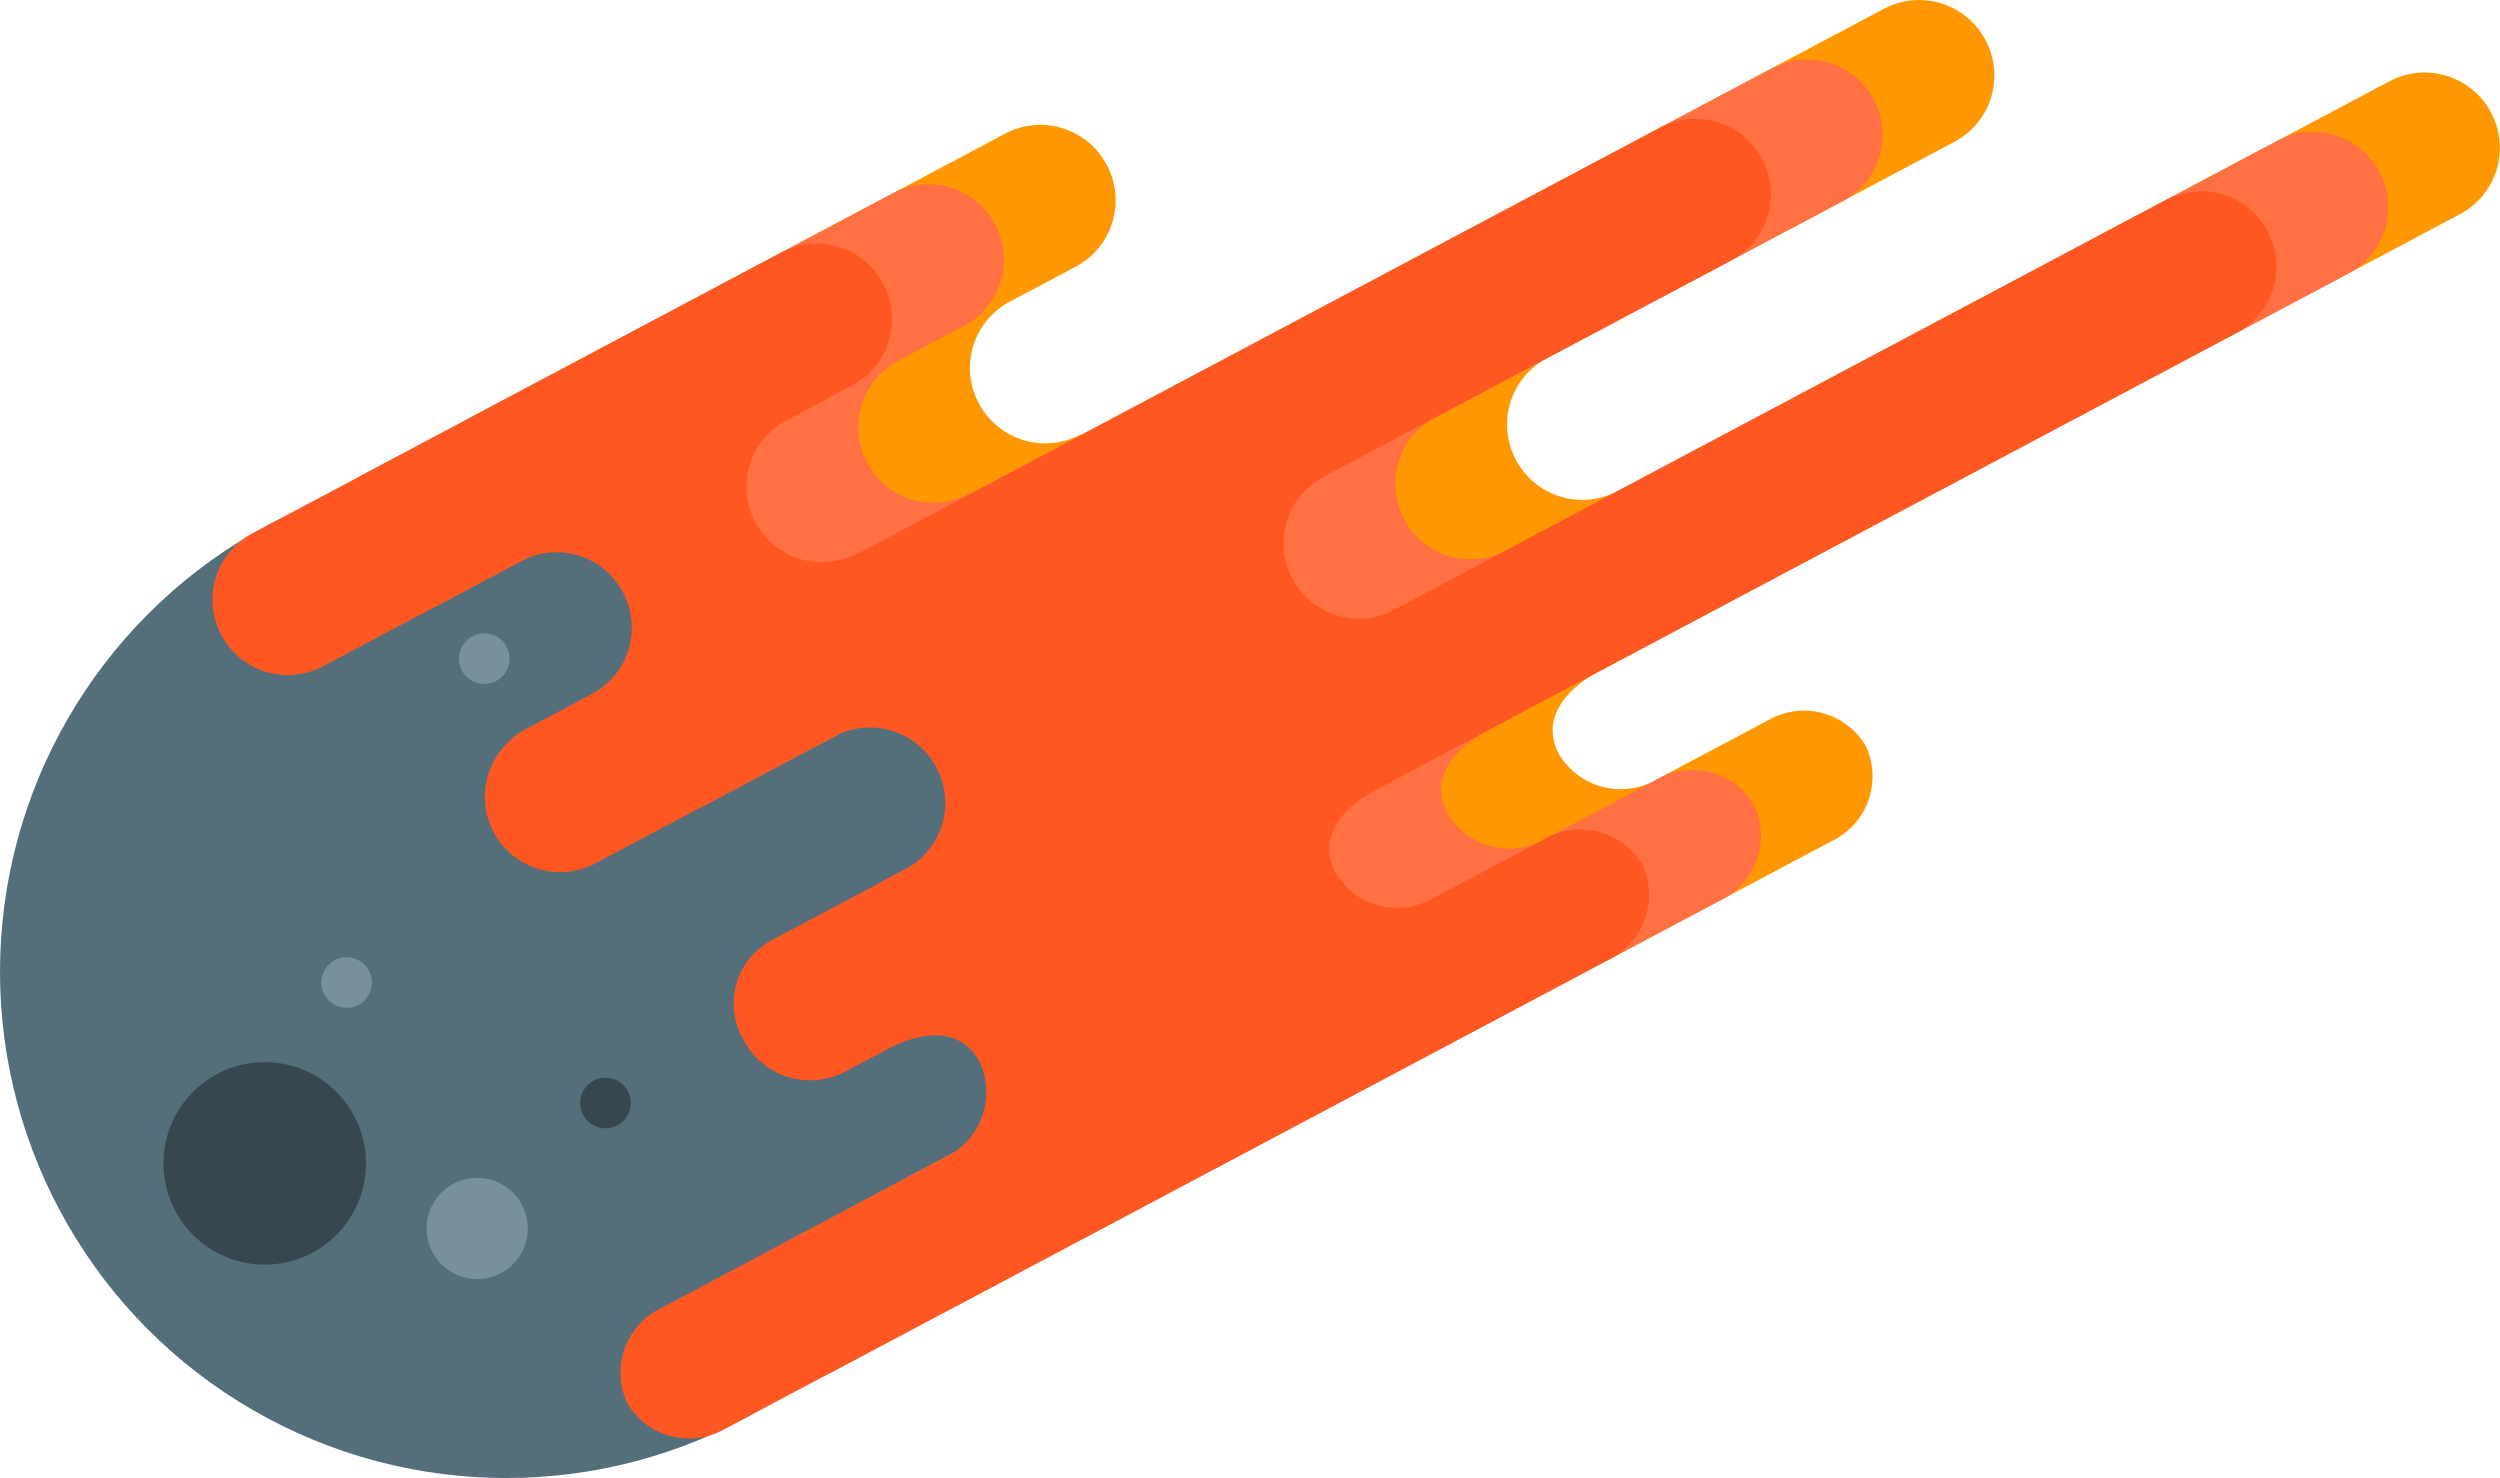 <svg xmlns="http://www.w3.org/2000/svg" width="162.859" height="96.285" viewBox="0 0 162.859 96.285">
  <g id="Group_4412" data-name="Group 4412" transform="translate(-381.474 693.324)">
    <circle id="Ellipse_145" data-name="Ellipse 145" cx="32.979" cy="32.979" r="32.979" transform="translate(381.474 -662.998)" fill="#546e7a"/>
    <circle id="Ellipse_146" data-name="Ellipse 146" cx="6.596" cy="6.596" r="6.596" transform="translate(392.123 -624.133)" fill="#37474f"/>
    <circle id="Ellipse_147" data-name="Ellipse 147" cx="3.298" cy="3.298" r="3.298" transform="translate(409.261 -616.595)" fill="#78909c"/>
    <circle id="Ellipse_148" data-name="Ellipse 148" cx="1.649" cy="1.649" r="1.649" transform="translate(419.272 -623.12)" fill="#37474f"/>
    <circle id="Ellipse_149" data-name="Ellipse 149" cx="1.649" cy="1.649" r="1.649" transform="translate(402.404 -630.967)" fill="#78909c"/>
    <circle id="Ellipse_150" data-name="Ellipse 150" cx="1.649" cy="1.649" r="1.649" transform="translate(411.371 -652.067)" fill="#78909c"/>
    <path id="Path_5511" data-name="Path 5511" d="M537.146-688.035l-50.208,26.658-.1.05a4.891,4.891,0,0,1-6.611-2.041,4.892,4.892,0,0,1,2.012-6.62l26.566-14.105a4.893,4.893,0,0,0,2.012-6.62,4.893,4.893,0,0,0-6.611-2.042l-52.239,27.736-.118.01a4.893,4.893,0,0,1-6.611-2.042,4.892,4.892,0,0,1,2.012-6.62l4.312-2.289a4.893,4.893,0,0,0,2.012-6.62,4.893,4.893,0,0,0-6.611-2.042l-34.493,18.314a4.894,4.894,0,0,0-2.013,6.621,4.894,4.894,0,0,0,6.612,2.041l12.935-6.868a4.893,4.893,0,0,1,6.611,2.042,4.892,4.892,0,0,1-2.013,6.62l-4.311,2.289a4.839,4.839,0,0,0-1.525,1.269,4.9,4.9,0,0,0-.567,5.446,4.893,4.893,0,0,0,6.611,2.042l15.618-8.292a4.892,4.892,0,0,1,6.611,2.041,4.892,4.892,0,0,1-2.012,6.62l-8.528,4.528a4.679,4.679,0,0,0-2.226,6.217c.034.064.076.126.114.188s.063.144.1.215a4.892,4.892,0,0,0,6.611,2.041l2.779-1.475c2.381-1.264,4.818-1.336,5.97.834a4.68,4.68,0,0,1-2.227,6.217l-18.492,9.819a4.68,4.68,0,0,0-2.226,6.217h0A4.68,4.68,0,0,0,443.3-608l57.489-30.524a4.679,4.679,0,0,0,2.226-6.217h0a4.678,4.678,0,0,0-6.4-1.639l-7.187,3.815a4.679,4.679,0,0,1-6.4-1.639c-1.152-2.169.272-4.147,2.654-5.412l56.052-29.76a4.894,4.894,0,0,0,2.012-6.621A4.893,4.893,0,0,0,537.146-688.035Z" fill="#ff9800"/>
    <path id="Path_5512" data-name="Path 5512" d="M529.864-684.169l-50.208,26.658-.1.051a4.892,4.892,0,0,1-6.611-2.042,4.892,4.892,0,0,1,2.012-6.62l26.565-14.1a4.892,4.892,0,0,0,2.013-6.62,4.892,4.892,0,0,0-6.611-2.041L444.69-661.152l-.118.009a4.893,4.893,0,0,1-6.611-2.042,4.893,4.893,0,0,1,2.012-6.62l4.312-2.289a4.892,4.892,0,0,0,2.012-6.62,4.892,4.892,0,0,0-6.611-2.041l-34.493,18.314a4.892,4.892,0,0,0-2.013,6.62,4.892,4.892,0,0,0,6.611,2.041l12.936-6.867a4.892,4.892,0,0,1,6.611,2.041,4.892,4.892,0,0,1-2.013,6.62l-4.311,2.289a4.853,4.853,0,0,0-1.525,1.269,4.9,4.9,0,0,0-.567,5.447,4.892,4.892,0,0,0,6.611,2.041l15.618-8.292a4.893,4.893,0,0,1,6.611,2.042,4.893,4.893,0,0,1-2.012,6.62l-8.528,4.527A4.681,4.681,0,0,0,437-629.825c.034.064.076.125.113.188s.064.144.1.214a4.893,4.893,0,0,0,6.611,2.042l2.779-1.475c2.381-1.265,4.818-1.336,5.969.833a4.68,4.68,0,0,1-2.226,6.218l-18.492,9.818a4.679,4.679,0,0,0-2.226,6.217h0a4.679,4.679,0,0,0,6.4,1.639l57.49-30.523a4.681,4.681,0,0,0,2.226-6.218h0a4.681,4.681,0,0,0-6.4-1.639l-7.186,3.816a4.68,4.68,0,0,1-6.4-1.639c-1.152-2.17.272-4.148,2.654-5.412l56.052-29.761a4.892,4.892,0,0,0,2.012-6.62A4.893,4.893,0,0,0,529.864-684.169Z" fill="#ff7043"/>
    <path id="Path_5513" data-name="Path 5513" d="M522.582-680.3l-50.208,26.657-.1.051a4.894,4.894,0,0,1-6.612-2.041,4.892,4.892,0,0,1,2.013-6.62l26.565-14.1a4.892,4.892,0,0,0,2.013-6.62,4.893,4.893,0,0,0-6.611-2.042l-52.239,27.736-.118.009a4.892,4.892,0,0,1-6.611-2.041,4.892,4.892,0,0,1,2.012-6.62L437-668.227a4.893,4.893,0,0,0,2.012-6.62,4.893,4.893,0,0,0-6.611-2.042l-34.493,18.314a4.892,4.892,0,0,0-2.013,6.62,4.893,4.893,0,0,0,6.611,2.042l12.935-6.868a4.894,4.894,0,0,1,6.612,2.041,4.893,4.893,0,0,1-2.013,6.621l-4.311,2.289a4.85,4.85,0,0,0-1.525,1.268,4.9,4.9,0,0,0-.567,5.447,4.893,4.893,0,0,0,6.611,2.042l15.618-8.293a4.893,4.893,0,0,1,6.611,2.042,4.892,4.892,0,0,1-2.012,6.62l-8.528,4.528a4.68,4.68,0,0,0-2.226,6.217c.034.064.076.125.113.188s.063.144.1.215a4.892,4.892,0,0,0,6.611,2.041l2.779-1.475c2.381-1.264,4.817-1.336,5.969.834a4.679,4.679,0,0,1-2.226,6.217l-18.492,9.818a4.681,4.681,0,0,0-2.226,6.218h0a4.68,4.68,0,0,0,6.4,1.639l57.49-30.524a4.679,4.679,0,0,0,2.226-6.217h0a4.679,4.679,0,0,0-6.4-1.639l-7.186,3.815a4.679,4.679,0,0,1-6.4-1.639c-1.152-2.169.272-4.148,2.654-5.412l56.052-29.761a4.892,4.892,0,0,0,2.012-6.62A4.892,4.892,0,0,0,522.582-680.3Z" fill="#ff5722"/>
  </g>
</svg>
